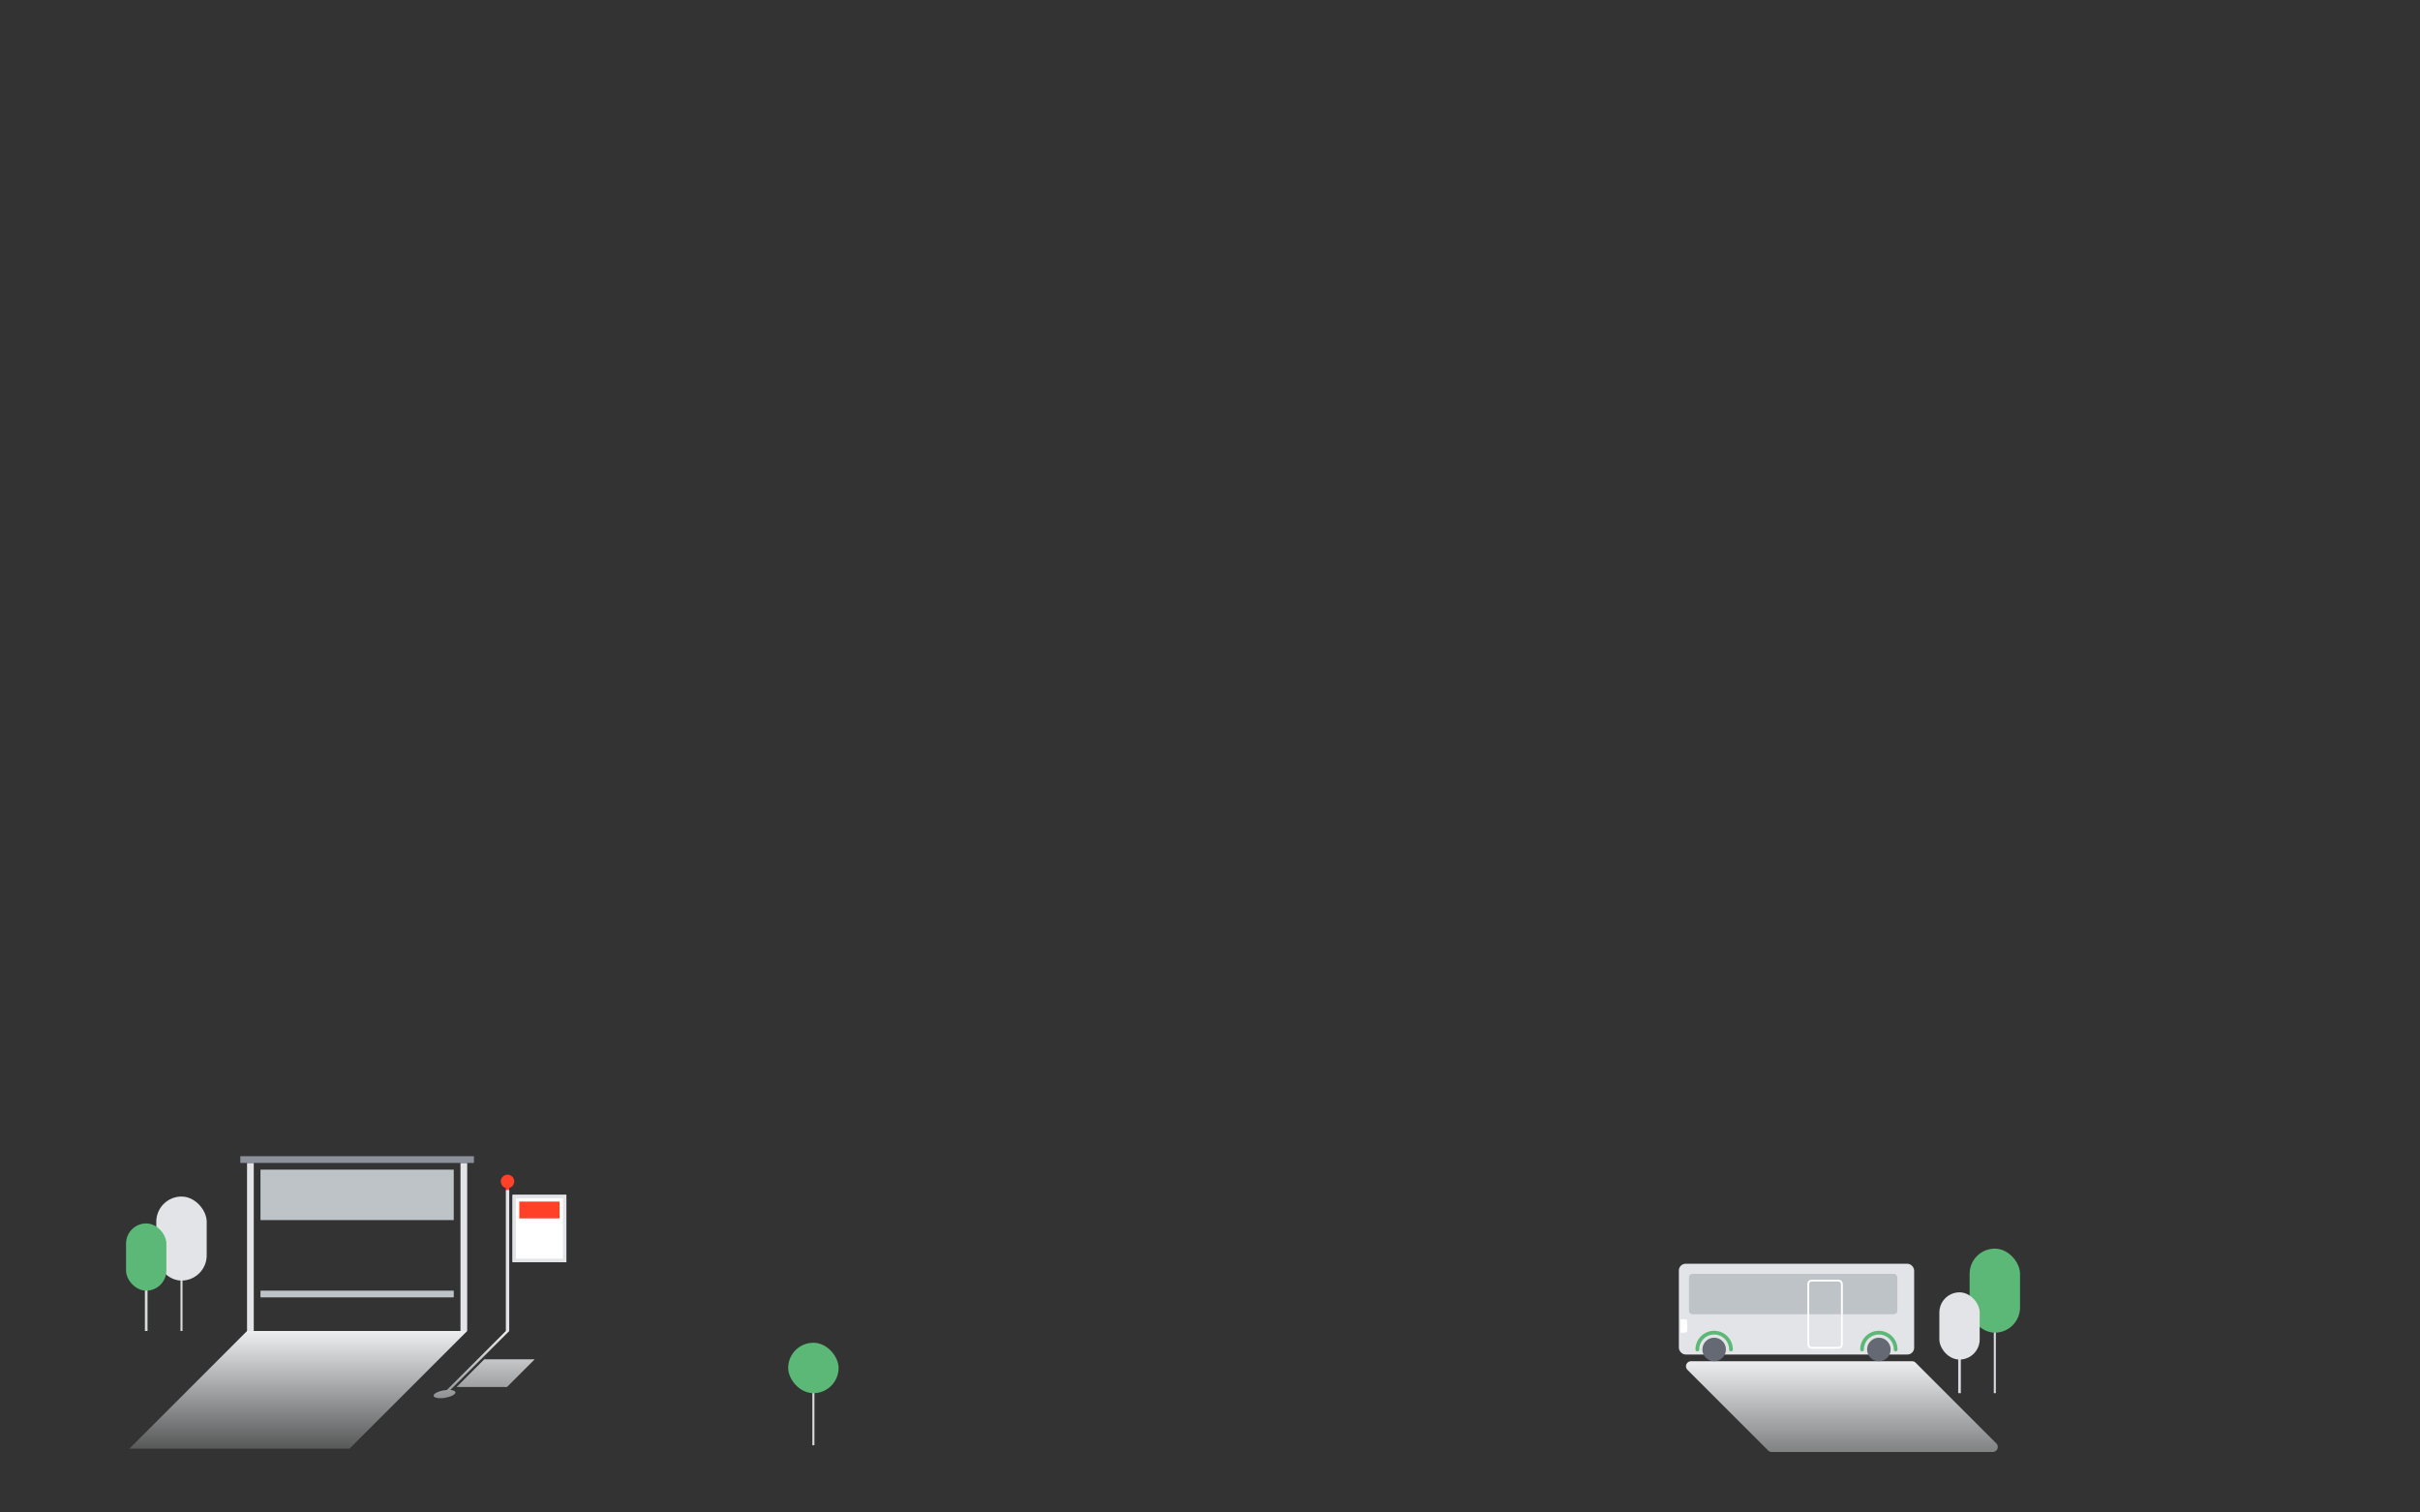 <svg xmlns="http://www.w3.org/2000/svg" xmlns:xlink="http://www.w3.org/1999/xlink" width="1440" height="900" viewBox="0 0 1440 900">
  <rect x="0" y="0" width="1440" height="900" fill="#333333" stroke="none"/>
  <defs>
    <linearGradient id="linear-gradient" x1="0.5" x2="0.5" y2="1" gradientUnits="objectBoundingBox">
      <stop offset="0" stop-color="#eceef0"/>
      <stop offset="1" stop-color="#eceef0" stop-opacity="0.2"/>
    </linearGradient>
    <linearGradient id="linear-gradient-2" x1="0.5" x2="0.5" y2="1" gradientUnits="objectBoundingBox">
      <stop offset="0" stop-color="#eceef0"/>
      <stop offset="1" stop-color="#eceef0" stop-opacity="0.502"/>
    </linearGradient>
    <linearGradient id="linear-gradient-3" y2="1.373" xlink:href="#linear-gradient"/>
    <clipPath id="clip-banner-8">
      <rect width="1440" height="900"/>
    </clipPath>
  </defs>
  <g id="banner-8" clip-path="url(#clip-banner-8)">
    <g id="Group_500" data-name="Group 500" transform="translate(0 -10)">
      <rect id="Rectangle_475" data-name="Rectangle 475" width="4" height="100" transform="translate(147 702)" fill="#e2e4e8"/>
      <rect id="Rectangle_476" data-name="Rectangle 476" width="4" height="100" transform="translate(274 702)" fill="#e2e4e8"/>
      <rect id="Rectangle_477" data-name="Rectangle 477" width="4" height="139" transform="translate(282 698) rotate(90)" fill="#8c919b"/>
      <rect id="Rectangle_480" data-name="Rectangle 480" width="115" height="4" transform="translate(155 778)" fill="#bec3c8"/>
      <rect id="Rectangle_478" data-name="Rectangle 478" width="115" height="30" transform="translate(155 706)" fill="#bec3c8"/>
    </g>
    <path id="Path_97" data-name="Path 97" d="M134,1087H3l70-70H204Z" transform="translate(74 -225)" fill="url(#linear-gradient)"/>
    <g id="Group_502" data-name="Group 502" transform="translate(-10 -10)">
      <g id="Group_501" data-name="Group 501">
        <rect id="Rectangle_471" data-name="Rectangle 471" width="2" height="84" transform="translate(311 718)" fill="#e2e4e8"/>
        <g id="Rectangle_473" data-name="Rectangle 473" transform="translate(315 721)" fill="#fff" stroke="#e2e4e8" stroke-width="2">
          <rect width="32" height="40" stroke="none"/>
          <rect x="1" y="1" width="30" height="38" fill="none"/>
        </g>
        <rect id="Rectangle_474" data-name="Rectangle 474" width="24" height="10" transform="translate(319 725)" fill="#ff4128"/>
        <rect id="Rectangle_482" data-name="Rectangle 482" width="2" height="2" transform="translate(311 716)" fill="#ff4128"/>
        <circle id="Ellipse_123" data-name="Ellipse 123" cx="4" cy="4" r="4" transform="translate(308 709)" fill="#ff4128"/>
      </g>
      <path id="Union_6" data-name="Union 6" d="M.491,37.53c1.223-1.223,4.4-2.236,7.431-2.432l.526-.526L43.02,0h2L10.447,34.573l-.525.526c2.64.2,3.791,1.209,2.568,2.432C11.126,38.894,7.334,40,4.02,40S-.874,38.894.491,37.53Zm13.191-4.191,5.763-5.763,10.7-10.7h30l-10.7,10.7-5.763,5.763Z" transform="translate(268 802)" fill="url(#linear-gradient-2)"/>
    </g>
    <g id="公車" transform="translate(50 10)">
      <path id="Path_77" data-name="Path 77" d="M1135.757,854H1004.243a3,3,0,0,1-2.122-.879l-48-48A3,3,0,0,1,956.243,800h131.514a3,3,0,0,1,2.122.879l48,48A3,3,0,0,1,1135.757,854Z" fill="url(#linear-gradient-3)"/>
      <rect id="Rectangle_446" data-name="Rectangle 446" width="140" height="54" rx="4" transform="translate(949 742)" fill="#e2e4e8"/>
      <rect id="Rectangle_447" data-name="Rectangle 447" width="124" height="24" rx="2" transform="translate(955 748)" fill="#bec3c8"/>
      <rect id="Rectangle_448" data-name="Rectangle 448" width="20" height="40" rx="2" transform="translate(1026 752)" fill="none" stroke="#fff" stroke-miterlimit="10" stroke-width="1.085"/>
      <circle id="Ellipse_115" data-name="Ellipse 115" cx="7" cy="7" r="7" transform="translate(963 786)" fill="#646973"/>
      <circle id="Ellipse_116" data-name="Ellipse 116" cx="7" cy="7" r="7" transform="translate(1061 786)" fill="#646973"/>
      <path id="Path_78" data-name="Path 78" d="M980,793a10,10,0,0,0-20,0" fill="none" stroke="#5cb876" stroke-linecap="round" stroke-linejoin="round" stroke-width="2.222"/>
      <path id="Path_79" data-name="Path 79" d="M1078,793a10,10,0,0,0-20,0" fill="none" stroke="#5cb876" stroke-linecap="round" stroke-linejoin="round" stroke-width="2.222"/>
      <path id="Path_80" data-name="Path 80" d="M954,776.5v5a1.5,1.5,0,0,1-1.5,1.5H950v-8h2.5A1.5,1.5,0,0,1,954,776.5Z" fill="#fff"/>
    </g>
    <g id="Group_507" data-name="Group 507" transform="translate(188 219)">
      <line id="Line_42" data-name="Line 42" y2="38" transform="translate(999 572)" fill="none" stroke="#d8dade" stroke-miterlimit="10" stroke-width="1.225"/>
      <line id="Line_43" data-name="Line 43" y2="30" transform="translate(978 580)" fill="none" stroke="#d8dade" stroke-miterlimit="10" stroke-width="1.574"/>
      <rect id="Rectangle_412" data-name="Rectangle 412" width="30" height="50" rx="15" transform="translate(984 524)" fill="#5cb876"/>
      <rect id="Rectangle_416" data-name="Rectangle 416" width="24" height="40" rx="12" transform="translate(966 550)" fill="#e2e4e8"/>
    </g>
    <g id="Group_518" data-name="Group 518" transform="translate(-327 250)">
      <line id="Line_46" data-name="Line 46" y2="35" transform="translate(811 575)" fill="none" stroke="#d8dade" stroke-miterlimit="10" stroke-width="1.225"/>
      <rect id="Rectangle_414" data-name="Rectangle 414" width="30" height="30" rx="15" transform="translate(796 549)" fill="#5cb876"/>
    </g>
    <g id="Group_515" data-name="Group 515" transform="translate(-438 182)">
      <line id="Line_51" data-name="Line 51" y2="36" transform="translate(546 574)" fill="none" stroke="#d8dade" stroke-miterlimit="10" stroke-width="1.225"/>
      <line id="Line_52" data-name="Line 52" y2="28" transform="translate(525 582)" fill="none" stroke="#d8dade" stroke-miterlimit="10" stroke-width="1.574"/>
      <rect id="Rectangle_420" data-name="Rectangle 420" width="30" height="50" rx="15" transform="translate(531 530)" fill="#e2e4e8"/>
      <rect id="Rectangle_421" data-name="Rectangle 421" width="24" height="40" rx="12" transform="translate(513 546)" fill="#5cb876"/>
    </g>
  </g>
</svg>
